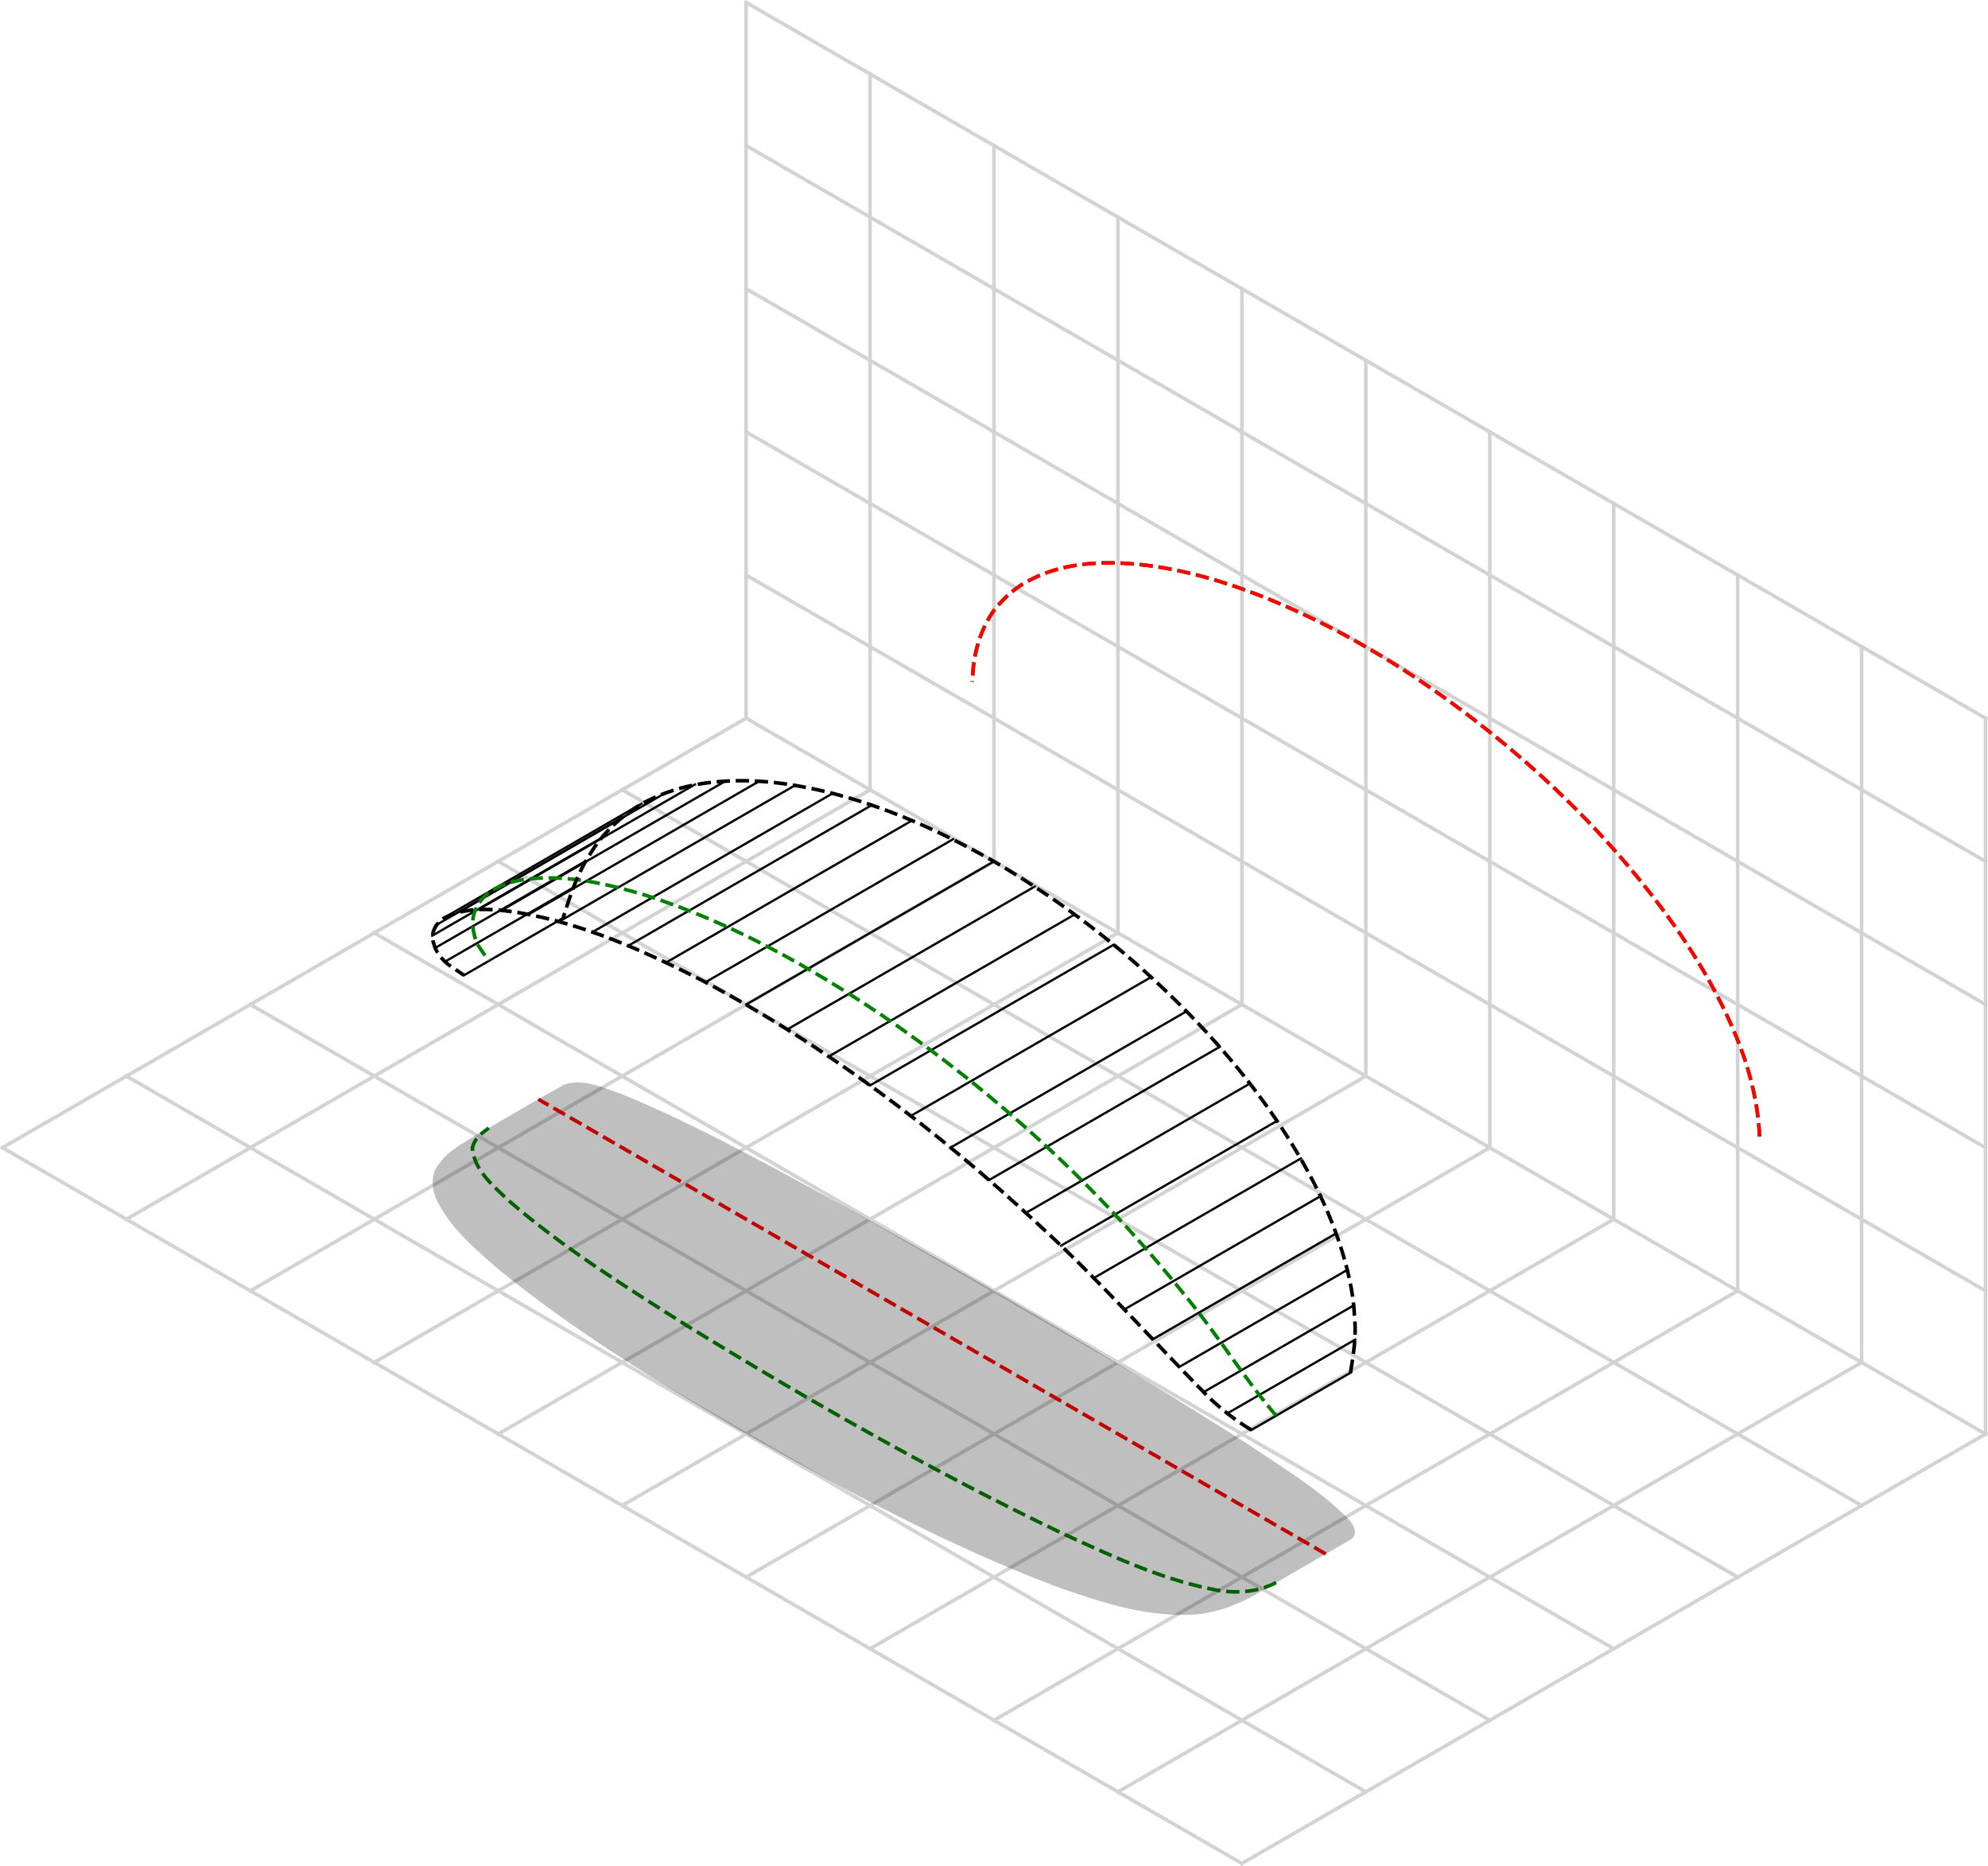 <?xml version="1.0" encoding="UTF-8" standalone="no"?>
<svg
   xmlns:dc="http://purl.org/dc/elements/1.1/"
   xmlns:cc="http://creativecommons.org/ns#"
   xmlns:rdf="http://www.w3.org/1999/02/22-rdf-syntax-ns#"
   xmlns:svg="http://www.w3.org/2000/svg"
   xmlns="http://www.w3.org/2000/svg"
   xmlns:sodipodi="http://sodipodi.sourceforge.net/DTD/sodipodi-0.dtd"
   xmlns:inkscape="http://www.inkscape.org/namespaces/inkscape"
   inkscape:version="1.0 (4035a4fb49, 2020-05-01)"
   sodipodi:docname="elliptical3_canopy_chords.svg"
   id="svg238"
   width="441.41pt"
   viewBox="0 0 441.41 414.196"
   version="1.1"
   height="414.196pt">
  <sodipodi:namedview
     inkscape:current-layer="svg238"
     inkscape:window-maximized="0"
     inkscape:window-y="27"
     inkscape:window-x="0"
     inkscape:cy="310.28839"
     inkscape:cx="207.91423"
     inkscape:zoom="1.06875"
     showgrid="false"
     id="namedview240"
     inkscape:window-height="1198"
     inkscape:window-width="1396"
     inkscape:pageshadow="2"
     inkscape:pageopacity="0"
     guidetolerance="10"
     gridtolerance="10"
     objecttolerance="10"
     borderopacity="1"
     bordercolor="#666666"
     pagecolor="#ffffff" />
  <defs
     id="defs4">
    <style
       id="style2"
       type="text/css">
*{stroke-linecap:butt;stroke-linejoin:round;}
  </style>
  </defs>
  <g
     transform="translate(-204.064,-127.284)"
     id="axes_1">
    <g
       id="line2d_1">
      <path
         d="M 644.928,445.602 C 553.195,392.64 461.462,339.678 369.73,286.716"
         style="fill:none;stroke:#d3d3d3;stroke-width:0.8;stroke-linecap:square"
         clip-path="url(#p63c7f55b1b)"
         id="path12" />
    </g>
    <g
       id="line2d_2">
      <path
         d="M 617.408,461.49 C 525.675,408.528 433.943,355.566 342.21,302.605"
         style="fill:none;stroke:#d3d3d3;stroke-width:0.8;stroke-linecap:square"
         clip-path="url(#p63c7f55b1b)"
         id="path15" />
    </g>
    <g
       id="line2d_3">
      <path
         d="M 589.888,477.379 C 498.156,424.417 406.423,371.455 314.69,318.493"
         style="fill:none;stroke:#d3d3d3;stroke-width:0.8;stroke-linecap:square"
         clip-path="url(#p63c7f55b1b)"
         id="path18" />
    </g>
    <g
       id="line2d_4">
      <path
         d="M 562.369,493.268 C 470.636,440.306 378.903,387.344 287.17,334.382"
         style="fill:none;stroke:#d3d3d3;stroke-width:0.8;stroke-linecap:square"
         clip-path="url(#p63c7f55b1b)"
         id="path21" />
    </g>
    <g
       id="line2d_5">
      <path
         d="M 534.849,509.156 C 443.116,456.194 351.383,403.232 259.65,350.27"
         style="fill:none;stroke:#d3d3d3;stroke-width:0.8;stroke-linecap:square"
         clip-path="url(#p63c7f55b1b)"
         id="path24" />
    </g>
    <g
       id="line2d_6">
      <path
         d="M 507.329,525.045 C 415.596,472.083 323.863,419.121 232.131,366.159"
         style="fill:none;stroke:#d3d3d3;stroke-width:0.8;stroke-linecap:square"
         clip-path="url(#p63c7f55b1b)"
         id="path27" />
    </g>
    <g
       id="line2d_7">
      <path
         d="M 479.809,540.933 C 388.076,487.971 296.344,435.009 204.611,382.047"
         style="fill:none;stroke:#d3d3d3;stroke-width:0.8;stroke-linecap:square"
         clip-path="url(#p63c7f55b1b)"
         id="path30" />
    </g>
    <g
       id="line2d_8">
      <path
         d="m 644.928,445.602 c -55.04,31.777 -110.079,63.554 -165.119,95.332"
         style="fill:none;stroke:#d3d3d3;stroke-width:0.8;stroke-linecap:square"
         clip-path="url(#p63c7f55b1b)"
         id="path33" />
    </g>
    <g
       id="line2d_9">
      <path
         d="m 644.928,286.716 c 0,52.962 0,105.924 0,158.886"
         style="fill:none;stroke:#d3d3d3;stroke-width:0.8;stroke-linecap:square"
         clip-path="url(#p63c7f55b1b)"
         id="path36" />
    </g>
    <g
       id="line2d_10">
      <path
         d="m 617.408,429.713 c -55.04,31.777 -110.079,63.554 -165.119,95.331"
         style="fill:none;stroke:#d3d3d3;stroke-width:0.8;stroke-linecap:square"
         clip-path="url(#p63c7f55b1b)"
         id="path39" />
    </g>
    <g
       id="line2d_11">
      <path
         d="m 617.408,270.827 c 0,52.962 0,105.924 0,158.886"
         style="fill:none;stroke:#d3d3d3;stroke-width:0.8;stroke-linecap:square"
         clip-path="url(#p63c7f55b1b)"
         id="path42" />
    </g>
    <g
       id="line2d_12">
      <path
         d="m 589.888,413.825 c -55.04,31.777 -110.079,63.554 -165.119,95.331"
         style="fill:none;stroke:#d3d3d3;stroke-width:0.8;stroke-linecap:square"
         clip-path="url(#p63c7f55b1b)"
         id="path45" />
    </g>
    <g
       id="line2d_13">
      <path
         d="m 589.888,254.939 c 0,52.962 0,105.924 0,158.886"
         style="fill:none;stroke:#d3d3d3;stroke-width:0.8;stroke-linecap:square"
         clip-path="url(#p63c7f55b1b)"
         id="path48" />
    </g>
    <g
       id="line2d_14">
      <path
         d="m 562.369,397.936 c -55.04,31.777 -110.079,63.554 -165.119,95.331"
         style="fill:none;stroke:#d3d3d3;stroke-width:0.8;stroke-linecap:square"
         clip-path="url(#p63c7f55b1b)"
         id="path51" />
    </g>
    <g
       id="line2d_15">
      <path
         d="m 562.369,239.05 c 0,52.962 0,105.924 0,158.886"
         style="fill:none;stroke:#d3d3d3;stroke-width:0.8;stroke-linecap:square"
         clip-path="url(#p63c7f55b1b)"
         id="path54" />
    </g>
    <g
       id="line2d_16">
      <path
         d="m 534.849,382.047 c -55.04,31.777 -110.079,63.554 -165.119,95.332"
         style="fill:none;stroke:#d3d3d3;stroke-width:0.8;stroke-linecap:square"
         clip-path="url(#p63c7f55b1b)"
         id="path57" />
    </g>
    <g
       id="line2d_17">
      <path
         d="m 534.849,223.162 c 0,52.962 0,105.924 0,158.886"
         style="fill:none;stroke:#d3d3d3;stroke-width:0.8;stroke-linecap:square"
         clip-path="url(#p63c7f55b1b)"
         id="path60" />
    </g>
    <g
       id="line2d_18">
      <path
         d="M 507.329,366.159 C 452.289,397.936 397.25,429.713 342.21,461.49"
         style="fill:none;stroke:#d3d3d3;stroke-width:0.8;stroke-linecap:square"
         clip-path="url(#p63c7f55b1b)"
         id="path63" />
    </g>
    <g
       id="line2d_19">
      <path
         d="m 507.329,207.273 c 0,52.962 0,105.924 0,158.886"
         style="fill:none;stroke:#d3d3d3;stroke-width:0.8;stroke-linecap:square"
         clip-path="url(#p63c7f55b1b)"
         id="path66" />
    </g>
    <g
       id="line2d_20">
      <path
         d="M 479.809,350.27 C 424.769,382.047 369.73,413.825 314.69,445.602"
         style="fill:none;stroke:#d3d3d3;stroke-width:0.8;stroke-linecap:square"
         clip-path="url(#p63c7f55b1b)"
         id="path69" />
    </g>
    <g
       id="line2d_21">
      <path
         d="m 479.809,191.384 c 0,52.962 0,105.924 0,158.886"
         style="fill:none;stroke:#d3d3d3;stroke-width:0.8;stroke-linecap:square"
         clip-path="url(#p63c7f55b1b)"
         id="path72" />
    </g>
    <g
       id="line2d_22">
      <path
         d="m 452.289,334.382 c -55.04,31.777 -110.079,63.554 -165.119,95.331"
         style="fill:none;stroke:#d3d3d3;stroke-width:0.8;stroke-linecap:square"
         clip-path="url(#p63c7f55b1b)"
         id="path75" />
    </g>
    <g
       id="line2d_23">
      <path
         d="m 452.289,175.496 c 0,52.962 0,105.924 0,158.886"
         style="fill:none;stroke:#d3d3d3;stroke-width:0.8;stroke-linecap:square"
         clip-path="url(#p63c7f55b1b)"
         id="path78" />
    </g>
    <g
       id="line2d_24">
      <path
         d="M 424.769,318.493 C 369.73,350.27 314.69,382.047 259.65,413.825"
         style="fill:none;stroke:#d3d3d3;stroke-width:0.8;stroke-linecap:square"
         clip-path="url(#p63c7f55b1b)"
         id="path81" />
    </g>
    <g
       id="line2d_25">
      <path
         d="m 424.769,159.607 c 0,52.962 0,105.924 0,158.886"
         style="fill:none;stroke:#d3d3d3;stroke-width:0.8;stroke-linecap:square"
         clip-path="url(#p63c7f55b1b)"
         id="path84" />
    </g>
    <g
       id="line2d_26">
      <path
         d="m 397.25,302.605 c -55.04,31.777 -110.079,63.554 -165.119,95.332"
         style="fill:none;stroke:#d3d3d3;stroke-width:0.8;stroke-linecap:square"
         clip-path="url(#p63c7f55b1b)"
         id="path87" />
    </g>
    <g
       id="line2d_27">
      <path
         d="m 397.25,143.719 c 0,52.962 0,105.924 0,158.886"
         style="fill:none;stroke:#d3d3d3;stroke-width:0.8;stroke-linecap:square"
         clip-path="url(#p63c7f55b1b)"
         id="path90" />
    </g>
    <g
       id="line2d_28">
      <path
         d="M 369.73,286.716 C 314.69,318.493 259.65,350.27 204.611,382.047"
         style="fill:none;stroke:#d3d3d3;stroke-width:0.8;stroke-linecap:square"
         clip-path="url(#p63c7f55b1b)"
         id="path93" />
    </g>
    <g
       id="line2d_29">
      <path
         d="m 369.73,127.83 c 0,52.962 0,105.924 0,158.886"
         style="fill:none;stroke:#d3d3d3;stroke-width:0.8;stroke-linecap:square"
         clip-path="url(#p63c7f55b1b)"
         id="path96" />
    </g>
    <g
       id="line2d_30">
      <path
         d="M 644.928,286.716 C 553.195,233.754 461.462,180.792 369.73,127.83"
         style="fill:none;stroke:#d3d3d3;stroke-width:0.8;stroke-linecap:square"
         clip-path="url(#p63c7f55b1b)"
         id="path99" />
    </g>
    <g
       id="line2d_31">
      <path
         d="M 644.928,318.493 C 553.195,265.531 461.462,212.569 369.73,159.607"
         style="fill:none;stroke:#d3d3d3;stroke-width:0.8;stroke-linecap:square"
         clip-path="url(#p63c7f55b1b)"
         id="path102" />
    </g>
    <g
       id="line2d_32">
      <path
         d="M 644.928,350.27 C 553.195,297.308 461.462,244.346 369.73,191.384"
         style="fill:none;stroke:#d3d3d3;stroke-width:0.8;stroke-linecap:square"
         clip-path="url(#p63c7f55b1b)"
         id="path105" />
    </g>
    <g
       id="line2d_33">
      <path
         d="M 644.928,382.047 C 553.195,329.085 461.462,276.124 369.73,223.162"
         style="fill:none;stroke:#d3d3d3;stroke-width:0.8;stroke-linecap:square"
         clip-path="url(#p63c7f55b1b)"
         id="path108" />
    </g>
    <g
       id="line2d_34">
      <path
         d="M 644.928,413.825 C 553.195,360.863 461.462,307.901 369.73,254.939"
         style="fill:none;stroke:#d3d3d3;stroke-width:0.8;stroke-linecap:square"
         clip-path="url(#p63c7f55b1b)"
         id="path111" />
    </g>
    <g
       id="line2d_35">
      <path
         d="m 503.93,432.008 c -7.339,4.237 -14.678,8.473 -22.016,12.711"
         style="fill:none;stroke:#000000;stroke-width:0.5;stroke-linecap:square"
         clip-path="url(#p63c7f55b1b)"
         id="path114" />
    </g>
    <g
       id="line2d_36">
      <path
         d="m 504.988,424.633 c -9.503,5.486 -19.005,10.973 -28.508,16.458"
         style="fill:none;stroke:#000000;stroke-width:0.5;stroke-linecap:square"
         clip-path="url(#p63c7f55b1b)"
         id="path117" />
    </g>
    <g
       id="line2d_37">
      <path
         d="m 504.716,417.015 c -11.146,6.435 -22.291,12.87 -33.437,19.305"
         style="fill:none;stroke:#000000;stroke-width:0.5;stroke-linecap:square"
         clip-path="url(#p63c7f55b1b)"
         id="path120" />
    </g>
    <g
       id="line2d_38">
      <path
         d="m 503.286,409.137 c -12.476,7.203 -24.951,14.406 -37.427,21.609"
         style="fill:none;stroke:#000000;stroke-width:0.5;stroke-linecap:square"
         clip-path="url(#p63c7f55b1b)"
         id="path123" />
    </g>
    <g
       id="line2d_39">
      <path
         d="m 500.794,401.038 c -13.585,7.843 -27.17,15.686 -40.754,23.53"
         style="fill:none;stroke:#000000;stroke-width:0.5;stroke-linecap:square"
         clip-path="url(#p63c7f55b1b)"
         id="path126" />
    </g>
    <g
       id="line2d_40">
      <path
         d="m 497.313,392.78 c -14.524,8.385 -29.047,16.77 -43.571,25.156"
         style="fill:none;stroke:#000000;stroke-width:0.5;stroke-linecap:square"
         clip-path="url(#p63c7f55b1b)"
         id="path129" />
    </g>
    <g
       id="line2d_41">
      <path
         d="m 492.912,384.433 c -15.323,8.847 -30.647,17.694 -45.97,26.541"
         style="fill:none;stroke:#000000;stroke-width:0.5;stroke-linecap:square"
         clip-path="url(#p63c7f55b1b)"
         id="path132" />
    </g>
    <g
       id="line2d_42">
      <path
         d="m 487.662,376.075 c -16.005,9.241 -32.011,18.482 -48.016,27.722"
         style="fill:none;stroke:#000000;stroke-width:0.5;stroke-linecap:square"
         clip-path="url(#p63c7f55b1b)"
         id="path135" />
    </g>
    <g
       id="line2d_43">
      <path
         d="m 481.634,367.787 c -16.584,9.575 -33.168,19.149 -49.751,28.724"
         style="fill:none;stroke:#000000;stroke-width:0.5;stroke-linecap:square"
         clip-path="url(#p63c7f55b1b)"
         id="path138" />
    </g>
    <g
       id="line2d_44">
      <path
         d="m 474.908,359.651 c -17.069,9.855 -34.138,19.71 -51.208,29.565"
         style="fill:none;stroke:#000000;stroke-width:0.5;stroke-linecap:square"
         clip-path="url(#p63c7f55b1b)"
         id="path141" />
    </g>
    <g
       id="line2d_45">
      <path
         d="m 467.565,351.749 c -17.469,10.086 -34.939,20.172 -52.408,30.258"
         style="fill:none;stroke:#000000;stroke-width:0.5;stroke-linecap:square"
         clip-path="url(#p63c7f55b1b)"
         id="path144" />
    </g>
    <g
       id="line2d_46">
      <path
         d="m 459.693,344.163 c -17.79,10.271 -35.58,20.542 -53.37,30.813"
         style="fill:none;stroke:#000000;stroke-width:0.5;stroke-linecap:square"
         clip-path="url(#p63c7f55b1b)"
         id="path147" />
    </g>
    <g
       id="line2d_47">
      <path
         d="m 451.382,336.972 c -18.036,10.413 -36.071,20.826 -54.107,31.239"
         style="fill:none;stroke:#000000;stroke-width:0.5;stroke-linecap:square"
         clip-path="url(#p63c7f55b1b)"
         id="path150" />
    </g>
    <g
       id="line2d_48">
      <path
         d="m 442.726,330.25 c -18.209,10.513 -36.418,21.026 -54.627,31.539"
         style="fill:none;stroke:#000000;stroke-width:0.5;stroke-linecap:square"
         clip-path="url(#p63c7f55b1b)"
         id="path153" />
    </g>
    <g
       id="line2d_49">
      <path
         d="m 433.823,324.068 c -18.312,10.573 -36.625,21.145 -54.937,31.718"
         style="fill:none;stroke:#000000;stroke-width:0.5;stroke-linecap:square"
         clip-path="url(#p63c7f55b1b)"
         id="path156" />
    </g>
    <g
       id="line2d_50">
      <path
         d="m 424.769,318.493 c -18.347,10.592 -36.693,21.185 -55.04,31.777"
         style="fill:none;stroke:#000000;stroke-width:0.5;stroke-linecap:square"
         clip-path="url(#p63c7f55b1b)"
         id="path159" />
    </g>
    <g
       id="line2d_51">
      <path
         d="m 415.665,313.585 c -18.312,10.573 -36.625,21.145 -54.937,31.718"
         style="fill:none;stroke:#000000;stroke-width:0.5;stroke-linecap:square"
         clip-path="url(#p63c7f55b1b)"
         id="path162" />
    </g>
    <g
       id="line2d_52">
      <path
         d="m 406.606,309.396 c -18.209,10.513 -36.418,21.026 -54.627,31.539"
         style="fill:none;stroke:#000000;stroke-width:0.5;stroke-linecap:square"
         clip-path="url(#p63c7f55b1b)"
         id="path165" />
    </g>
    <g
       id="line2d_53">
      <path
         d="m 397.691,305.973 c -18.036,10.413 -36.071,20.826 -54.107,31.239"
         style="fill:none;stroke:#000000;stroke-width:0.5;stroke-linecap:square"
         clip-path="url(#p63c7f55b1b)"
         id="path168" />
    </g>
    <g
       id="line2d_54">
      <path
         d="m 389.012,303.356 c -17.79,10.271 -35.58,20.542 -53.37,30.813"
         style="fill:none;stroke:#000000;stroke-width:0.5;stroke-linecap:square"
         clip-path="url(#p63c7f55b1b)"
         id="path171" />
    </g>
    <g
       id="line2d_55">
      <path
         d="m 380.658,301.574 c -17.469,10.086 -34.939,20.172 -52.408,30.258"
         style="fill:none;stroke:#000000;stroke-width:0.5;stroke-linecap:square"
         clip-path="url(#p63c7f55b1b)"
         id="path174" />
    </g>
    <g
       id="line2d_56">
      <path
         d="m 372.715,300.65 c -17.069,9.855 -34.138,19.71 -51.208,29.565"
         style="fill:none;stroke:#000000;stroke-width:0.5;stroke-linecap:square"
         clip-path="url(#p63c7f55b1b)"
         id="path177" />
    </g>
    <g
       id="line2d_57">
      <path
         d="m 365.26,300.598 c -16.584,9.575 -33.168,19.149 -49.751,28.724"
         style="fill:none;stroke:#000000;stroke-width:0.5;stroke-linecap:square"
         clip-path="url(#p63c7f55b1b)"
         id="path180" />
    </g>
    <g
       id="line2d_58">
      <path
         d="m 358.365,301.426 c -16.005,9.241 -32.011,18.481 -48.016,27.722"
         style="fill:none;stroke:#000000;stroke-width:0.5;stroke-linecap:square"
         clip-path="url(#p63c7f55b1b)"
         id="path183" />
    </g>
    <g
       id="line2d_59">
      <path
         d="m 352.092,303.131 c -15.323,8.847 -30.647,17.694 -45.97,26.541"
         style="fill:none;stroke:#000000;stroke-width:0.5;stroke-linecap:square"
         clip-path="url(#p63c7f55b1b)"
         id="path186" />
    </g>
    <g
       id="line2d_60">
      <path
         d="m 346.492,305.703 c -14.524,8.385 -29.047,16.77 -43.571,25.155"
         style="fill:none;stroke:#000000;stroke-width:0.5;stroke-linecap:square"
         clip-path="url(#p63c7f55b1b)"
         id="path189" />
    </g>
    <g
       id="line2d_61">
      <path
         d="m 341.602,309.129 c -13.585,7.843 -27.17,15.686 -40.754,23.53"
         style="fill:none;stroke:#000000;stroke-width:0.5;stroke-linecap:square"
         clip-path="url(#p63c7f55b1b)"
         id="path192" />
    </g>
    <g
       id="line2d_62">
      <path
         d="m 337.446,313.389 c -12.476,7.203 -24.951,14.406 -37.427,21.609"
         style="fill:none;stroke:#000000;stroke-width:0.5;stroke-linecap:square"
         clip-path="url(#p63c7f55b1b)"
         id="path195" />
    </g>
    <g
       id="line2d_63">
      <path
         d="m 334.022,318.464 c -11.146,6.435 -22.291,12.87 -33.437,19.305"
         style="fill:none;stroke:#000000;stroke-width:0.5;stroke-linecap:square"
         clip-path="url(#p63c7f55b1b)"
         id="path198" />
    </g>
    <g
       id="line2d_64">
      <path
         d="m 331.285,324.346 c -9.503,5.486 -19.005,10.973 -28.508,16.458"
         style="fill:none;stroke:#000000;stroke-width:0.5;stroke-linecap:square"
         clip-path="url(#p63c7f55b1b)"
         id="path201" />
    </g>
    <g
       id="line2d_65">
      <path
         d="m 329.097,331.067 c -7.339,4.237 -14.678,8.473 -22.016,12.711"
         style="fill:none;stroke:#000000;stroke-width:0.5;stroke-linecap:square"
         clip-path="url(#p63c7f55b1b)"
         id="path204" />
    </g>
    <g
       id="line2d_66">
      <path
         d="m 481.914,444.718 c -3.684,-2.244 -7.074,-4.863 -10.117,-7.923 -12.329,-12.521 -24.025,-25.683 -37.006,-37.555 -22.694,-21.117 -47.659,-40.028 -75.146,-54.479 -12.755,-6.477 -26.057,-12.401 -40.233,-14.859 -5.515,-0.845 -11.609,-1.506 -16.719,1.155 -1.912,1.175 -3.19,3.515 -2.31,5.72 0.622,2.378 2.526,4.347 4.636,5.576 0.688,0.475 1.375,0.95 2.063,1.425"
         style="fill:none;stroke:#000000;stroke-width:0.8;stroke-dasharray:2.96, 1.28;stroke-dashoffset:0"
         clip-path="url(#p63c7f55b1b)"
         id="path207" />
    </g>
    <g
       id="line2d_67">
      <path
         d="m 487.418,441.541 c -7.252,-8.478 -13.067,-18.068 -20.203,-26.646 -19.108,-23.946 -41.943,-44.883 -67.226,-62.16 -16.298,-10.978 -33.677,-20.691 -52.459,-26.688 -8.505,-2.557 -17.451,-4.645 -26.369,-3.623 -4.379,0.545 -9.34,2.169 -11.352,6.439 -1.312,2.518 -0.774,5.553 0.267,8.077 0.837,1.22 1.673,2.441 2.51,3.661"
         style="fill:none;stroke:#008000;stroke-width:0.8;stroke-dasharray:2.96, 1.28;stroke-dashoffset:0"
         clip-path="url(#p63c7f55b1b)"
         id="path210" />
    </g>
    <g
       id="line2d_68">
      <path
         d="m 503.93,432.008 c 0.651,-4.153 1.347,-8.303 0.874,-12.516 -0.164,-4.182 -1.032,-8.353 -2.142,-12.38 -2.459,-8.828 -6.444,-17.175 -11.2,-24.985 -7.326,-12.079 -16.431,-23.027 -26.513,-32.897 -11.883,-11.727 -25.262,-21.908 -39.632,-30.398 -11.96,-6.841 -24.649,-12.626 -38.083,-15.854 -7.764,-1.838 -15.808,-2.883 -23.778,-2.162 -6.112,0.475 -12.143,2.175 -17.462,5.236 -4.396,2.75 -8.248,6.382 -10.92,10.851 -2.848,4.294 -4.454,9.28 -5.979,14.166"
         style="fill:none;stroke:#000000;stroke-width:0.8;stroke-dasharray:2.96, 1.28;stroke-dashoffset:0"
         clip-path="url(#p63c7f55b1b)"
         id="path213" />
    </g>
    <g
       id="line2d_69">
      <path
         d="m 487.418,478.594 c -4.476,2.361 -9.723,2.477 -14.58,1.395 -11.717,-2.428 -22.636,-7.604 -33.448,-12.581 -28.365,-13.612 -55.737,-29.22 -82.535,-45.681 -13.79,-8.756 -27.776,-17.412 -40.122,-28.17 -3.285,-3.189 -7.384,-6.541 -7.789,-11.412 0.463,-2.149 1.989,-3.226 3.641,-4.492"
         style="fill:none;stroke:#008000;stroke-width:0.8;stroke-dasharray:2.96, 1.28;stroke-dashoffset:0"
         clip-path="url(#p63c7f55b1b)"
         id="path216" />
    </g>
    <g
       id="line2d_70">
      <path
         d="M 498.426,472.239 C 440.148,438.592 381.871,404.946 323.593,371.299"
         style="fill:none;stroke:#ff0000;stroke-width:0.8;stroke-dasharray:2.96, 1.28;stroke-dashoffset:0"
         clip-path="url(#p63c7f55b1b)"
         id="path219" />
    </g>
    <g
       id="line2d_71">
      <path
         d="m 594.746,379.575 c -0.281,-6.743 -1.833,-13.347 -4.17,-19.663 -4.895,-12.854 -12.352,-24.602 -20.874,-35.347 -11.074,-14.018 -24.053,-26.493 -38.182,-37.402 -13.765,-10.609 -28.708,-19.826 -44.781,-26.499 -10.302,-4.256 -21.157,-7.545 -32.321,-8.299 -7.148,-0.457 -14.604,0.15 -21.093,3.392 -3.415,1.557 -6.282,4.114 -8.589,7.054 -2.981,4.248 -4.487,9.387 -4.699,14.558 -0.041,0.422 -0.083,0.844 -0.124,1.266"
         style="fill:none;stroke:#008000;stroke-width:0.8;stroke-dasharray:2.96, 1.28;stroke-dashoffset:0"
         clip-path="url(#p63c7f55b1b)"
         id="path222" />
    </g>
    <g
       id="line2d_72">
      <path
         d="m 594.746,379.575 c -0.281,-6.743 -1.833,-13.347 -4.17,-19.663 -4.895,-12.854 -12.352,-24.602 -20.874,-35.347 -11.074,-14.018 -24.053,-26.493 -38.182,-37.402 -13.765,-10.609 -28.708,-19.826 -44.781,-26.499 -10.302,-4.256 -21.157,-7.545 -32.321,-8.299 -7.148,-0.457 -14.604,0.15 -21.093,3.392 -3.415,1.557 -6.282,4.114 -8.589,7.054 -2.981,4.248 -4.487,9.387 -4.699,14.558 -0.041,0.422 -0.083,0.844 -0.124,1.266"
         style="fill:none;stroke:#ff0000;stroke-width:0.8;stroke-dasharray:2.96, 1.28;stroke-dashoffset:0"
         clip-path="url(#p63c7f55b1b)"
         id="path225" />
    </g>
    <g
       id="Poly3DCollection_1">
      <path
         d="m 481.914,481.772 c -4.428,2.276 -9.227,3.984 -14.261,3.969 -10.043,0.259 -19.772,-2.988 -29.138,-6.29 -24.128,-9.142 -46.932,-21.394 -69.307,-34.156 -18.854,-11.084 -37.651,-22.499 -54.613,-36.371 -5.26,-4.583 -10.847,-9.31 -13.819,-15.756 -0.909,-2.508 -1.032,-5.59 0.88,-7.662 1.885,-2.731 5.016,-4.312 7.784,-6.036 6.659,-3.787 13.24,-7.76 19.948,-11.43 4.406,-1.449 8.914,0.842 13.054,2.237 17.176,7.137 33.422,16.282 49.748,25.142 30.341,16.873 60.454,34.205 89.697,52.93 7.418,5.04 15.262,9.704 21.577,16.137 1.183,1.241 2.307,3.369 0.467,4.575 -7.339,4.237 -14.677,8.474 -22.016,12.711 z"
         style="fill-opacity:0.25"
         clip-path="url(#p63c7f55b1b)"
         id="path228" />
    </g>
  </g>
  <defs
     id="defs236">
    <clipPath
       id="p63c7f55b1b">
      <rect
         id="rect233"
         y="0"
         x="0"
         width="720"
         height="720" />
    </clipPath>
  </defs>
</svg>
